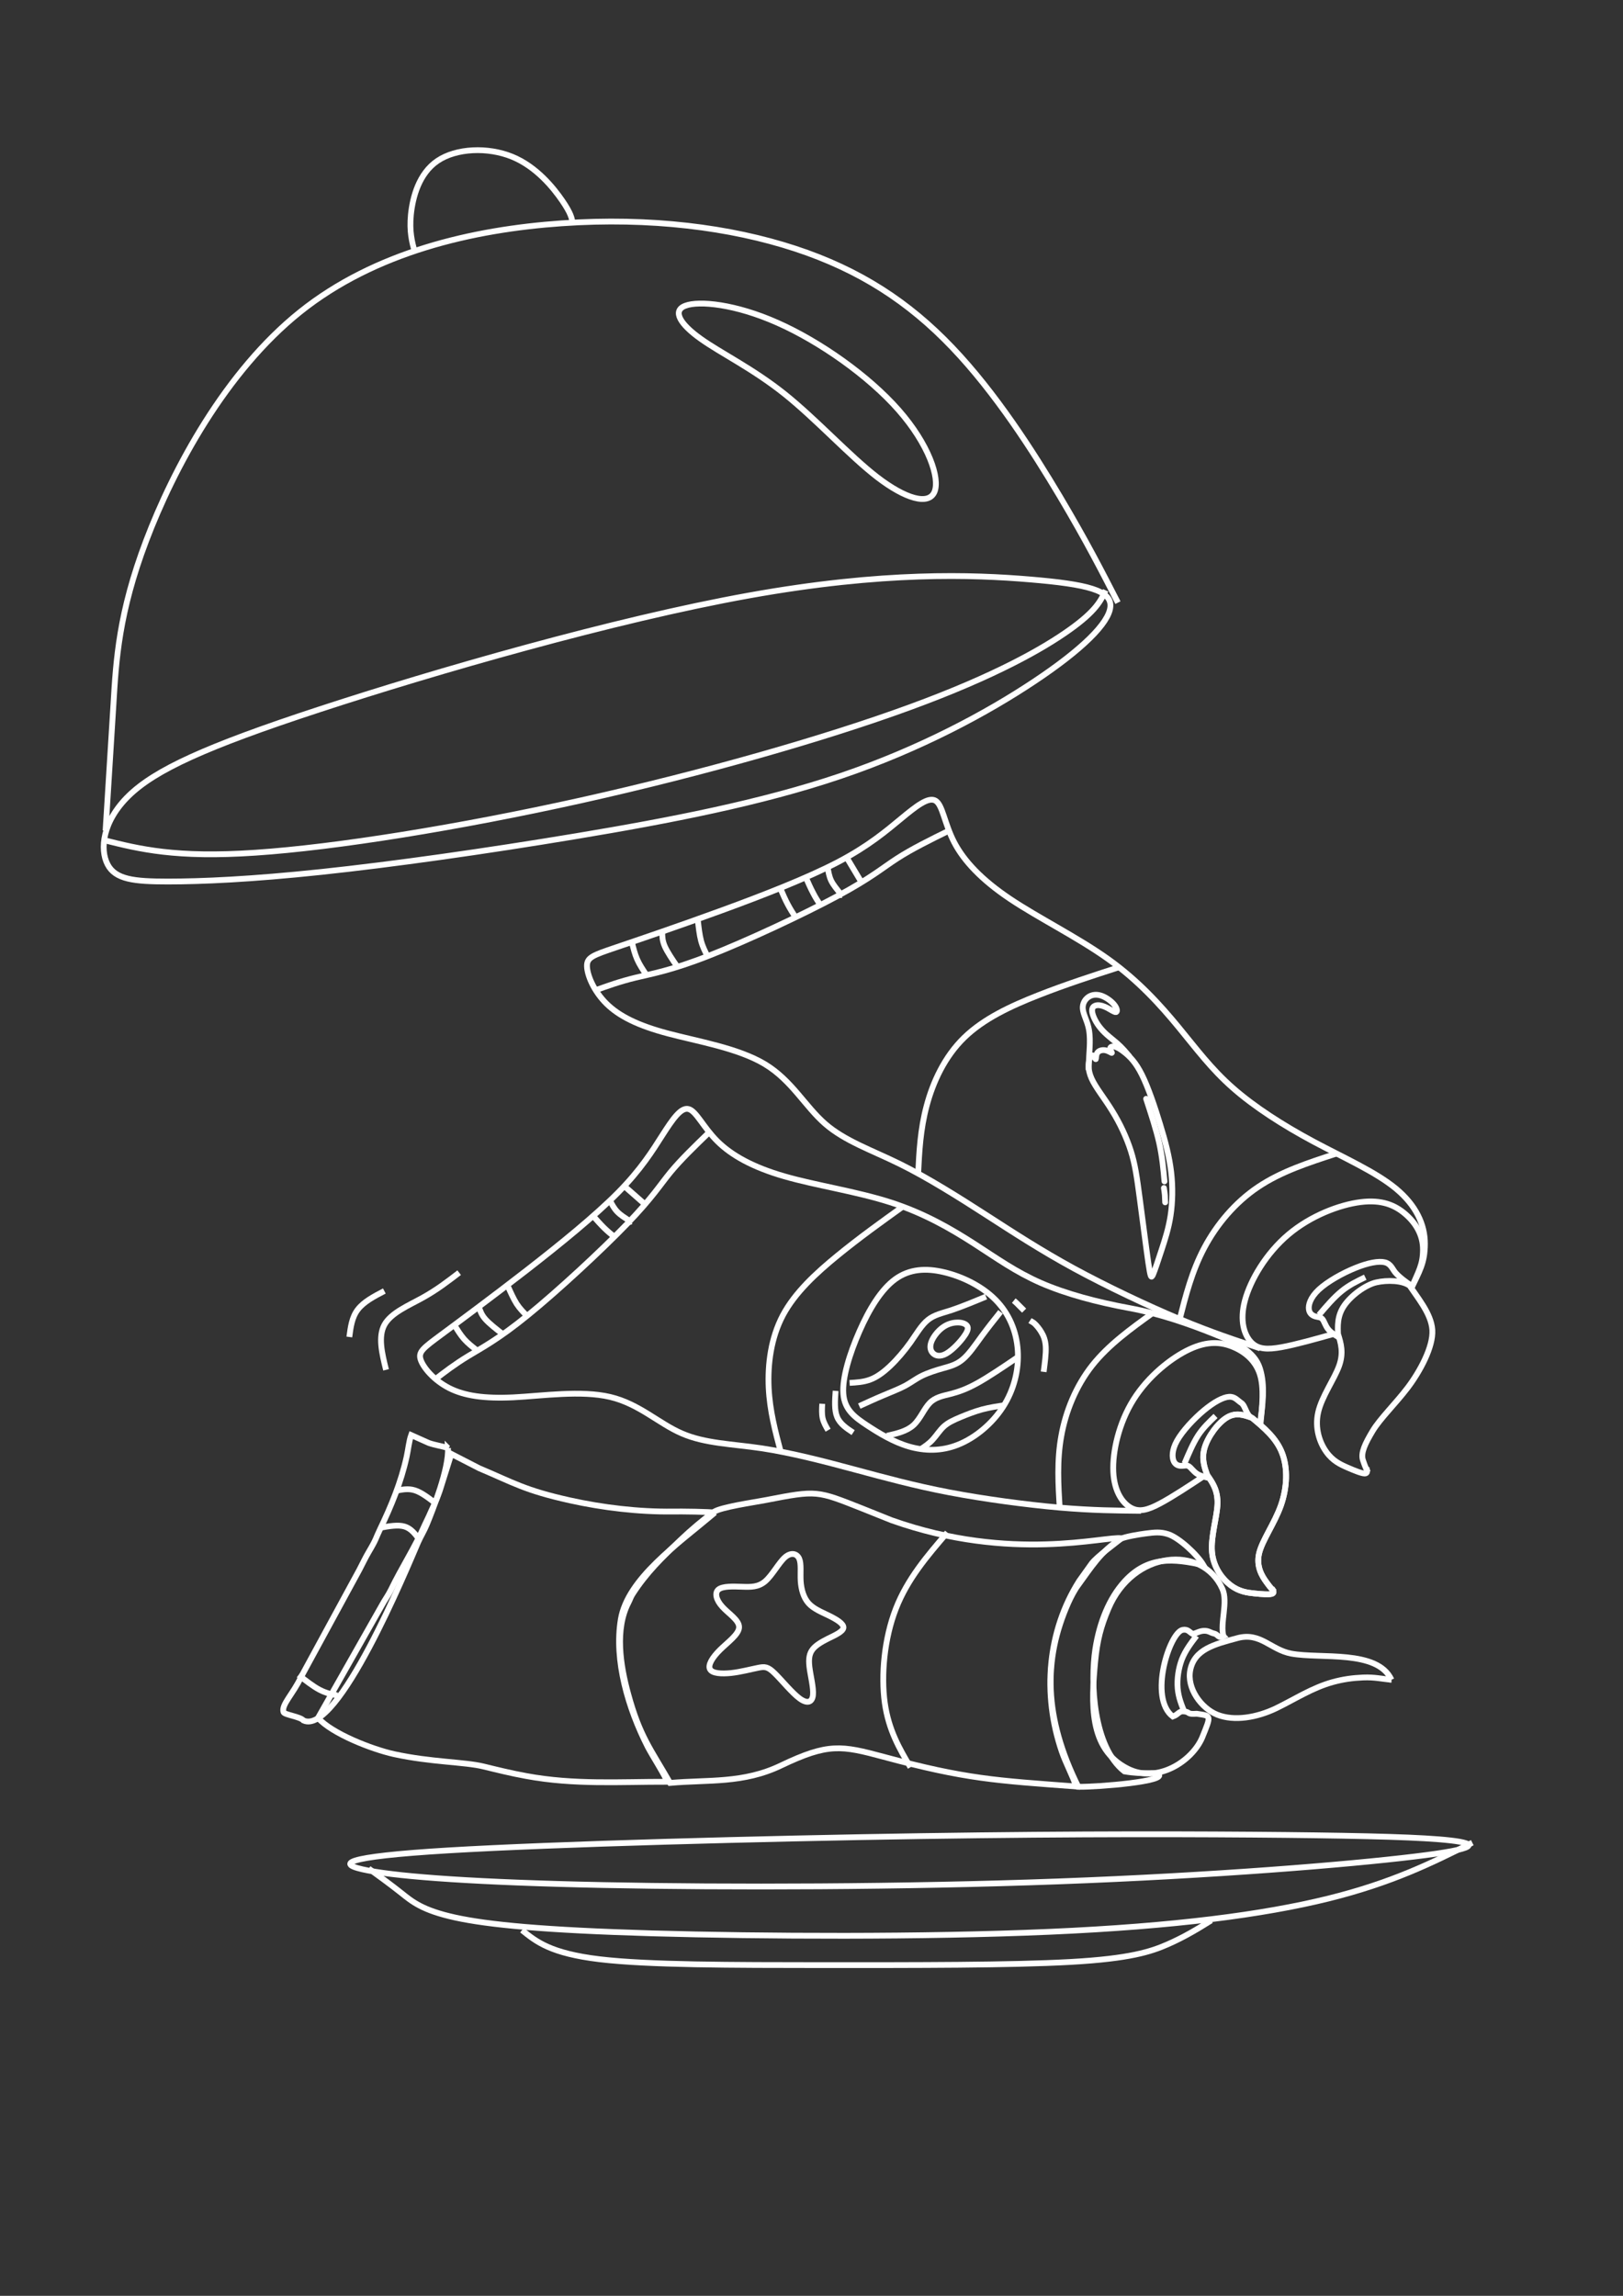 <?xml version="1.0" encoding="UTF-8"?>
<!DOCTYPE svg PUBLIC "-//W3C//DTD SVG 1.1//EN" "http://www.w3.org/Graphics/SVG/1.1/DTD/svg11.dtd">
<!-- Creator: CorelDRAW X7 -->
<svg xmlns="http://www.w3.org/2000/svg" xml:space="preserve" width="210mm" height="297mm" version="1.1" style="shape-rendering:geometricPrecision; text-rendering:geometricPrecision; image-rendering:optimizeQuality; fill-rule:evenodd; clip-rule:evenodd"
viewBox="0 0 21000 29700"
 xmlns:xlink="http://www.w3.org/1999/xlink">
 <rect x="0" y="0" width="21000" height="29700" fill="#333333" stroke="none"/>
 <defs>
  <style type="text/css">
   <![CDATA[
    .str0 {stroke:white;stroke-width:75}
    .str1 {stroke:white;stroke-width:75;stroke-linecap:round;stroke-linejoin:round}
    .fil0 {fill:none}
   ]]>
  </style>
 </defs>
 <g id="Слой_x0020_1">
  <g id="_2904521607168">
   <path class="fil0 str0" d="M1392 11183c-102,-195 -67,-557 274,-889 340,-331 986,-632 2471,-1118 1486,-487 3811,-1159 5553,-1472 1742,-314 2900,-270 3638,-208 739,62 1057,141 1039,353 -17,213 -371,558 -981,964 -610,407 -1477,876 -2507,1225 -1030,349 -2224,579 -3417,778 -1194,199 -2388,367 -3303,464 -915,97 -1552,124 -1989,124 -438,0 -677,-27 -778,-221zm-54 -316c467,117 934,234 1968,164 1034,-69 2635,-326 4222,-679 1587,-354 3161,-805 4257,-1207 1097,-402 1716,-756 2056,-999 341,-243 403,-376 465,-509m-12940 3108c34,-532 67,-1064 102,-1635 34,-571 69,-1181 423,-2114 354,-933 1026,-2188 1994,-2962 968,-774 2233,-1065 3382,-1145 1150,-80 2184,53 3020,327 835,274 1472,690 2033,1278 562,588 1048,1348 1393,1927 345,580 548,978 752,1375m-9099 -4536c-35,-132 -71,-265 -49,-486 23,-221 102,-530 345,-694 243,-164 650,-181 964,-53 314,128 535,402 650,570 115,168 124,230 133,292m1459 1066c176,-67 645,-23 1193,221 548,243 1176,685 1565,1127 389,442 540,884 465,1061 -76,177 -376,88 -739,-190 -362,-279 -787,-747 -1202,-1079 -416,-331 -823,-526 -1083,-712 -261,-185 -376,-362 -199,-428zm2078 7123c67,112 134,224 201,336m-439 -201c10,63 20,125 48,182 29,58 76,111 99,142 23,30 22,38 23,41 2,3 5,2 8,1m-459 -227c31,70 62,140 93,198 30,59 61,107 92,155m-511 -203c30,70 61,140 92,198 31,59 62,107 93,155"/>
   <path class="fil0 str0" d="M4771 24173c143,104 285,207 422,316 138,110 270,224 695,317 424,93 1140,164 2551,205 1410,40 3515,51 5140,-20 1626,-71 2772,-224 3604,-429 832,-206 1350,-465 1867,-724"/>
   <path class="fil0 str0" d="M6754 24970c186,150 371,300 1004,376 632,75 1711,75 2884,76 1173,0 2440,2 3209,-41 769,-43 1039,-132 1260,-229 220,-97 391,-202 561,-308"/>
   <path class="fil0 str0" d="M16197 18337c-68,-15 -83,-154 -135,-187 -51,-33 -85,-86 -161,-80 -76,5 -193,67 -324,176 -131,109 -277,266 -347,391 -70,125 -66,220 -41,271 26,50 71,57 107,55 35,-1 60,-12 88,7 28,18 58,65 103,95 45,30 104,43 163,57"/>
   <path class="fil0 str0" d="M14763 19545c-313,-3 -627,-5 -1055,-42 -428,-38 -971,-110 -1427,-197 -455,-87 -825,-189 -1221,-295 -397,-107 -821,-217 -1206,-275 -385,-57 -732,-62 -1031,-192 -300,-129 -552,-383 -928,-472 -376,-89 -875,-14 -1253,5 -377,18 -634,-20 -830,-120 -196,-100 -332,-261 -368,-364 -36,-104 28,-151 270,-330 243,-180 665,-492 1100,-830 435,-338 883,-702 1182,-1004 298,-302 447,-543 575,-744 129,-201 238,-363 337,-338 100,24 190,234 374,417 183,182 460,336 865,453 404,117 936,196 1374,337 439,141 784,343 1079,532 295,190 540,367 866,510 325,142 731,250 1146,326 416,77 792,214 1093,334 300,120 526,223 597,447 71,224 35,476 -1,729"/>
   <path class="fil0 str0" d="M16309 18426c24,-235 48,-471 -7,-646 -55,-174 -188,-288 -342,-353 -154,-66 -330,-83 -567,27 -237,110 -535,347 -726,651 -191,304 -274,676 -262,936 13,260 122,407 230,466 109,58 217,27 375,-57 158,-84 366,-221 574,-359"/>
   <path class="fil0 str0" d="M14923 16980c-289,208 -578,416 -790,683 -211,267 -344,594 -401,914 -58,319 -39,632 -20,944"/>
   <path class="fil0 str0" d="M11690 15603c-286,205 -573,411 -852,639 -279,228 -551,478 -708,773 -156,295 -198,636 -184,938 15,302 86,566 156,830"/>
   <path class="fil0 str0" d="M8066 15334c93,82 187,164 280,246"/>
   <path class="fil0 str0" d="M15326 18933c55,-130 110,-260 176,-363 67,-102 147,-177 226,-252"/>
   <path class="fil0 str0" d="M15620 19082c70,100 139,199 133,373 -6,174 -88,422 -71,621 17,200 133,351 243,433 109,82 213,95 310,105 97,10 187,16 223,4 36,-12 17,-43 -2,-74m-260 -2205c158,131 317,263 392,456 76,193 68,447 -15,682 -84,235 -242,450 -282,620 -39,170 40,295 94,369 53,75 80,100 106,125m-289 -2248c-104,-38 -209,-76 -326,-6 -117,70 -247,247 -290,394 -43,146 1,262 44,378"/>
   <path class="fil0 str0" d="M9175 14649c-181,175 -362,349 -500,516 -137,167 -232,326 -560,667 -329,341 -893,864 -1283,1181 -389,317 -605,427 -777,532 -171,104 -299,202 -426,300"/>
   <path class="fil0 str0" d="M5882 17145c38,62 75,123 123,178 48,54 107,100 166,146"/>
   <path class="fil0 str0" d="M6198 16911c16,49 32,98 83,156 52,58 138,125 224,192"/>
   <path class="fil0 str0" d="M6570 16636c37,83 74,166 115,231 42,64 89,111 136,158"/>
   <path class="fil0 str0" d="M7890 15526c27,53 54,106 97,150 42,44 101,79 130,99 30,21 31,29 33,31 2,3 5,1 7,-1"/>
   <path class="fil0 str0" d="M7676 15733c48,54 96,108 141,152 45,44 87,79 129,113"/>
   <path class="fil0 str0" d="M16588 18795c76,193 68,447 -15,682 -84,235 -242,450 -282,620 -39,170 40,295 94,369 41,58 66,86 88,108 8,19 9,36 -15,44 -36,12 -126,6 -223,-4 -97,-10 -201,-23 -310,-105 -110,-82 -226,-233 -243,-433 -17,-199 65,-447 71,-621 5,-151 -46,-246 -106,-334 -8,-12 -17,-25 -26,-38 -40,-107 -75,-216 -35,-352 43,-147 173,-324 290,-394 117,-69 221,-32 325,6 154,128 312,260 387,452z"/>
   <path class="fil0 str0" d="M11217 18438c158,104 342,216 543,275 201,58 418,64 637,-24 219,-87 440,-269 582,-490 142,-221 206,-482 190,-728 -16,-247 -112,-478 -288,-656 -176,-178 -432,-302 -666,-357 -234,-56 -447,-43 -631,90 -183,133 -337,387 -463,673 -126,286 -225,604 -209,811 16,207 148,302 305,406z"/>
   <path class="fil0 str0" d="M11915 18746c53,-35 106,-70 153,-122 48,-52 90,-121 146,-172 56,-50 127,-82 212,-118 84,-35 183,-74 282,-101 99,-26 198,-41 297,-55"/>
   <path class="fil0 str0" d="M11476 18574c128,-29 256,-58 344,-138 88,-81 137,-213 210,-287 72,-74 169,-91 269,-116 101,-26 205,-61 351,-142 145,-81 333,-208 520,-335"/>
   <path class="fil0 str0" d="M11118 18190c103,-47 207,-95 310,-138 104,-44 207,-84 286,-126 79,-43 134,-88 213,-127 79,-39 181,-72 274,-98 93,-26 176,-47 257,-116 82,-69 161,-186 242,-297 81,-110 163,-214 246,-317"/>
   <path class="fil0 str0" d="M10993 17890c89,-5 179,-10 265,-42 87,-32 170,-92 259,-176 89,-84 182,-193 262,-304 79,-112 144,-226 226,-292 82,-67 180,-86 309,-128 128,-43 286,-108 444,-174"/>
   <path class="fil0 str0" d="M12481 17278c-50,74 -153,185 -235,232 -82,47 -142,30 -176,-5 -34,-35 -42,-87 -18,-149 24,-62 80,-135 141,-180 61,-46 128,-65 185,-67 56,-3 104,10 128,34 25,25 26,61 -25,135z"/>
   <path class="fil0 str0" d="M13504 17747c15,-117 31,-233 27,-321 -4,-87 -28,-145 -56,-191 -27,-46 -57,-80 -75,-99 -18,-19 -24,-22 -34,-29 -10,-6 -25,-14 -39,-23"/>
   <path class="fil0 str0" d="M13251 16955c-39,-39 -78,-79 -100,-100 -23,-22 -29,-25 -34,-29"/>
   <path class="fil0 str0" d="M11039 18533c-84,-55 -169,-111 -207,-201 -38,-90 -29,-214 -20,-339"/>
   <path class="fil0 str0" d="M10715 18502c-29,-49 -58,-99 -71,-156 -12,-57 -9,-121 -5,-186"/>
   <path class="fil0 str0" d="M4995 17721c-53,-215 -105,-430 -20,-584 86,-154 310,-247 494,-349 184,-102 328,-213 472,-324"/>
   <path class="fil0 str0" d="M4520 17296c17,-128 33,-255 109,-354 75,-100 210,-171 344,-241"/>
   <path class="fil0 str0" d="M18261 16630c-63,-37 -166,-118 -207,-168 -41,-50 -58,-113 -136,-132 -77,-19 -215,5 -381,73 -167,67 -362,177 -473,280 -111,104 -137,200 -128,258 9,59 53,81 89,91 36,9 65,7 87,34 22,27 37,84 72,128 35,45 90,77 145,110"/>
   <path class="fil0 str0" d="M16305 17443c-313,-103 -627,-206 -1044,-380 -417,-175 -937,-421 -1366,-654 -428,-234 -766,-454 -1129,-688 -363,-234 -753,-480 -1120,-662 -367,-181 -713,-297 -971,-522 -259,-226 -431,-561 -779,-771 -348,-209 -871,-294 -1256,-397 -384,-102 -629,-223 -794,-386 -164,-163 -248,-367 -251,-483 -3,-115 76,-142 376,-244 301,-102 823,-279 1367,-478 545,-199 1111,-420 1507,-627 396,-208 621,-401 815,-561 193,-160 354,-287 446,-231 91,56 115,296 240,537 126,242 354,485 722,732 367,246 875,497 1269,778 394,282 675,594 910,879 234,284 423,541 704,788 280,247 652,485 1044,695 391,209 802,390 1065,607 263,217 378,469 377,716 -1,247 -69,352 -185,594"/>
   <path class="fil0 str0" d="M18257 16673c99,-229 154,-312 155,-504 2,-193 -95,-349 -229,-464 -134,-115 -304,-188 -577,-154 -272,34 -646,175 -935,419 -289,244 -492,589 -563,854 -71,264 -8,447 81,540 90,93 208,97 393,64 186,-34 438,-105 691,-176"/>
   <path class="fil0 str0" d="M17287 14925c-356,116 -712,231 -1009,431 -298,200 -536,485 -696,787 -160,301 -241,620 -322,939"/>
   <path class="fil0 str0" d="M14490 12509c-353,114 -706,228 -1058,367 -353,139 -705,302 -957,548 -252,245 -403,573 -485,881 -82,307 -96,594 -110,881"/>
   <path class="fil0 str0" d="M17066 17011c96,-113 192,-226 292,-307 100,-82 204,-131 307,-181"/>
   <path class="fil0 str0" d="M17312 17255c38,122 76,244 14,416 -62,172 -223,394 -270,599 -47,206 20,394 104,511 83,118 183,164 277,205 94,41 182,76 222,76 40,-1 31,-38 22,-75m539 -2385c116,182 299,387 313,604 13,218 -160,536 -318,745 -159,209 -361,404 -455,562 -94,157 -155,281 -126,373 30,92 48,126 67,160m541 -2411c-92,-72 -295,-77 -435,-45 -139,32 -326,169 -416,302 -90,133 -84,262 -77,392"/>
   <path class="fil0 str0" d="M12276 10747c-238,117 -475,234 -666,357 -191,123 -337,253 -776,489 -438,236 -1171,579 -1663,771 -492,193 -743,234 -949,284 -205,50 -364,107 -523,165"/>
   <path class="fil0 str0" d="M8177 12192c18,74 36,148 67,218 30,69 74,134 118,200"/>
   <path class="fil0 str0" d="M8569 12059c0,54 0,109 33,184 33,74 97,169 162,263"/>
   <path class="fil0 str0" d="M9029 11903c11,95 21,189 42,268 21,78 53,140 85,202"/>
   <path class="fil0 str1" d="M14558 13620c-60,-49 -104,-74 -138,-80 -34,-7 -57,5 -56,27 1,21 27,52 22,54 -5,2 -42,-26 -83,-34 -40,-8 -84,3 -104,32 -20,28 -16,75 -20,82 -3,7 -14,-25 -29,-40 -16,-15 -35,-13 -51,34 -16,47 -28,139 24,255 51,116 166,255 266,418 101,162 188,347 243,521 55,173 78,336 114,606 36,269 84,646 112,840 29,195 37,208 62,152 24,-56 65,-181 109,-315 44,-134 91,-277 117,-446 26,-169 31,-366 8,-562 -23,-197 -74,-394 -143,-618 -68,-225 -154,-478 -235,-641 -81,-163 -157,-236 -218,-285z"/>
   <path class="fil0 str1" d="M14611 13663c-45,-54 -91,-109 -156,-166 -64,-56 -148,-115 -211,-191 -64,-75 -108,-167 -113,-223 -5,-56 29,-75 67,-79 39,-3 83,11 129,35 46,24 94,59 114,54 20,-6 13,-51 -25,-97 -38,-47 -106,-95 -168,-116 -62,-20 -119,-13 -164,17 -45,31 -78,84 -74,150 5,66 47,144 68,222 22,78 24,155 23,223 -1,67 -6,124 -9,178 -3,55 -5,107 -7,160"/>
   <path class="fil0 str1" d="M14830 14215c64,197 129,393 169,571 39,178 54,338 68,497"/>
   <path class="fil0 str1" d="M15060 15369c5,30 9,61 12,92 2,30 3,62 4,93"/>
   <path class="fil0 str0" d="M14510 19900c-105,88 -300,223 -381,321l-166 232c-413,654 -476,1470 -225,2205 53,155 146,324 185,453 -1040,-78 -1421,-95 -2490,-384 -547,-147 -715,-180 -1326,112 -490,236 -941,182 -1437,226 -251,-438 -393,-602 -543,-1154 -100,-365 -175,-835 5,-1180 24,-47 27,-69 55,-112 179,-277 378,-469 623,-702 120,-115 291,-261 425,-357 87,-63 524,-125 668,-153 675,-131 664,-125 1259,110l374 150c1553,552 2774,200 2974,233z"/>
   <path class="fil0 str0" d="M9249 19569c-481,406 -1127,852 -1216,1379 -89,532 95,1152 347,1648 56,109 233,385 253,454 -612,-1 -1199,41 -1822,-74 -208,-38 -375,-80 -556,-124 -242,-59 -682,-56 -1154,-159 -288,-63 -808,-267 -986,-469l823 -1452c46,-85 85,-133 120,-205 138,-286 309,-545 441,-846l49 -103c53,-124 89,-180 143,-336l149 -473 360 185c444,187 589,286 1176,416 420,93 888,150 1332,144 94,-2 489,2 541,15z"/>
   <path class="fil0 str0" d="M15831 21168c-71,33 -64,-23 -124,-36 -48,-11 -66,-36 -126,-35 -56,1 -93,27 -147,42 -44,-23 -62,-67 -132,-54 -168,32 -444,881 -127,1121 82,-30 74,-77 156,-65 72,11 22,38 154,29 188,30 191,10 69,311 -131,303 -576,594 -962,400 -512,-257 -470,-857 -422,-1382 27,-283 75,-460 171,-687 318,-756 1216,-836 1475,-258 78,172 -34,449 15,614z"/>
   <path class="fil0 str0" d="M15572 20248c-384,-83 -716,-125 -1023,212 -198,219 -322,527 -376,871 -67,435 -27,1271 376,1585 255,44 397,6 437,33 137,94 -776,170 -1034,166 -448,-902 -456,-1644 -130,-2379 34,-76 82,-168 127,-228 158,-215 301,-451 551,-599 52,-30 250,-61 319,-70 123,-16 198,-24 298,9 136,45 369,256 455,400z"/>
   <path class="fil0 str0" d="M5796 18733c15,267 -196,800 -276,994 -33,79 -75,146 -110,224 -146,339 -1042,2512 -1484,2306 -39,-49 -244,-73 -257,-107 -34,-93 126,-239 225,-453l754 -1386c37,-69 80,-162 122,-232 106,-179 85,-166 147,-295 143,-297 272,-607 345,-941 18,-81 31,-204 58,-278l228 102c81,29 169,39 248,66z"/>
   <path class="fil0 str0" d="M18004 21730c-133,-11 -214,-35 -367,-29 -139,6 -259,23 -391,59 -271,75 -495,224 -735,340 -248,119 -541,170 -762,82 -205,-82 -396,-340 -348,-578 55,-267 306,-331 612,-413 296,-79 429,151 694,201 381,71 1114,-55 1297,338z"/>
   <path class="fil0 str0" d="M12257 19826c-258,300 -516,600 -666,987 -150,386 -192,859 -143,1215 50,356 191,595 332,834"/>
   <path class="fil0 str0" d="M10473 21563c-13,-113 2,-176 44,-229 42,-52 112,-93 199,-137 88,-43 192,-89 197,-140 5,-52 -90,-108 -187,-156 -98,-48 -198,-87 -264,-160 -65,-73 -95,-179 -102,-289 -6,-109 10,-221 -19,-288 -29,-66 -104,-87 -184,-18 -79,70 -164,231 -255,310 -91,78 -188,75 -303,71 -115,-4 -247,-9 -302,35 -54,44 -31,137 50,225 80,89 219,172 216,265 -3,92 -147,193 -247,292 -101,100 -159,198 -129,251 30,54 147,61 274,48 126,-14 260,-50 347,-67 87,-18 126,-17 214,69 88,85 225,255 325,328 100,73 162,49 172,-44 10,-93 -33,-254 -46,-366z"/>
   <path class="fil0 str0" d="M15482 21162c-72,94 -144,188 -190,305 -45,117 -64,256 -54,375 10,119 51,216 91,314"/>
   <path class="fil0 str0" d="M18297 24018c-855,104 -2595,247 -4600,321 -2005,74 -4275,80 -5898,47 -1622,-33 -2598,-105 -3036,-188 -438,-83 -339,-177 1037,-260 1376,-82 4028,-153 6115,-185 2087,-32 3610,-26 4713,-15 1102,12 1784,30 2140,71 356,41 385,106 -471,209z"/>
   <path class="fil0 str0" d="M5115 19288c83,-18 165,-36 253,-8 88,28 183,102 277,175"/>
   <path class="fil0 str0" d="M4921 19764c115,-21 230,-41 313,-16 84,25 137,95 190,166"/>
   <path class="fil0 str0" d="M3863 21669c94,73 188,147 272,191 84,44 157,59 231,73"/>
  </g>
 </g>
</svg>
